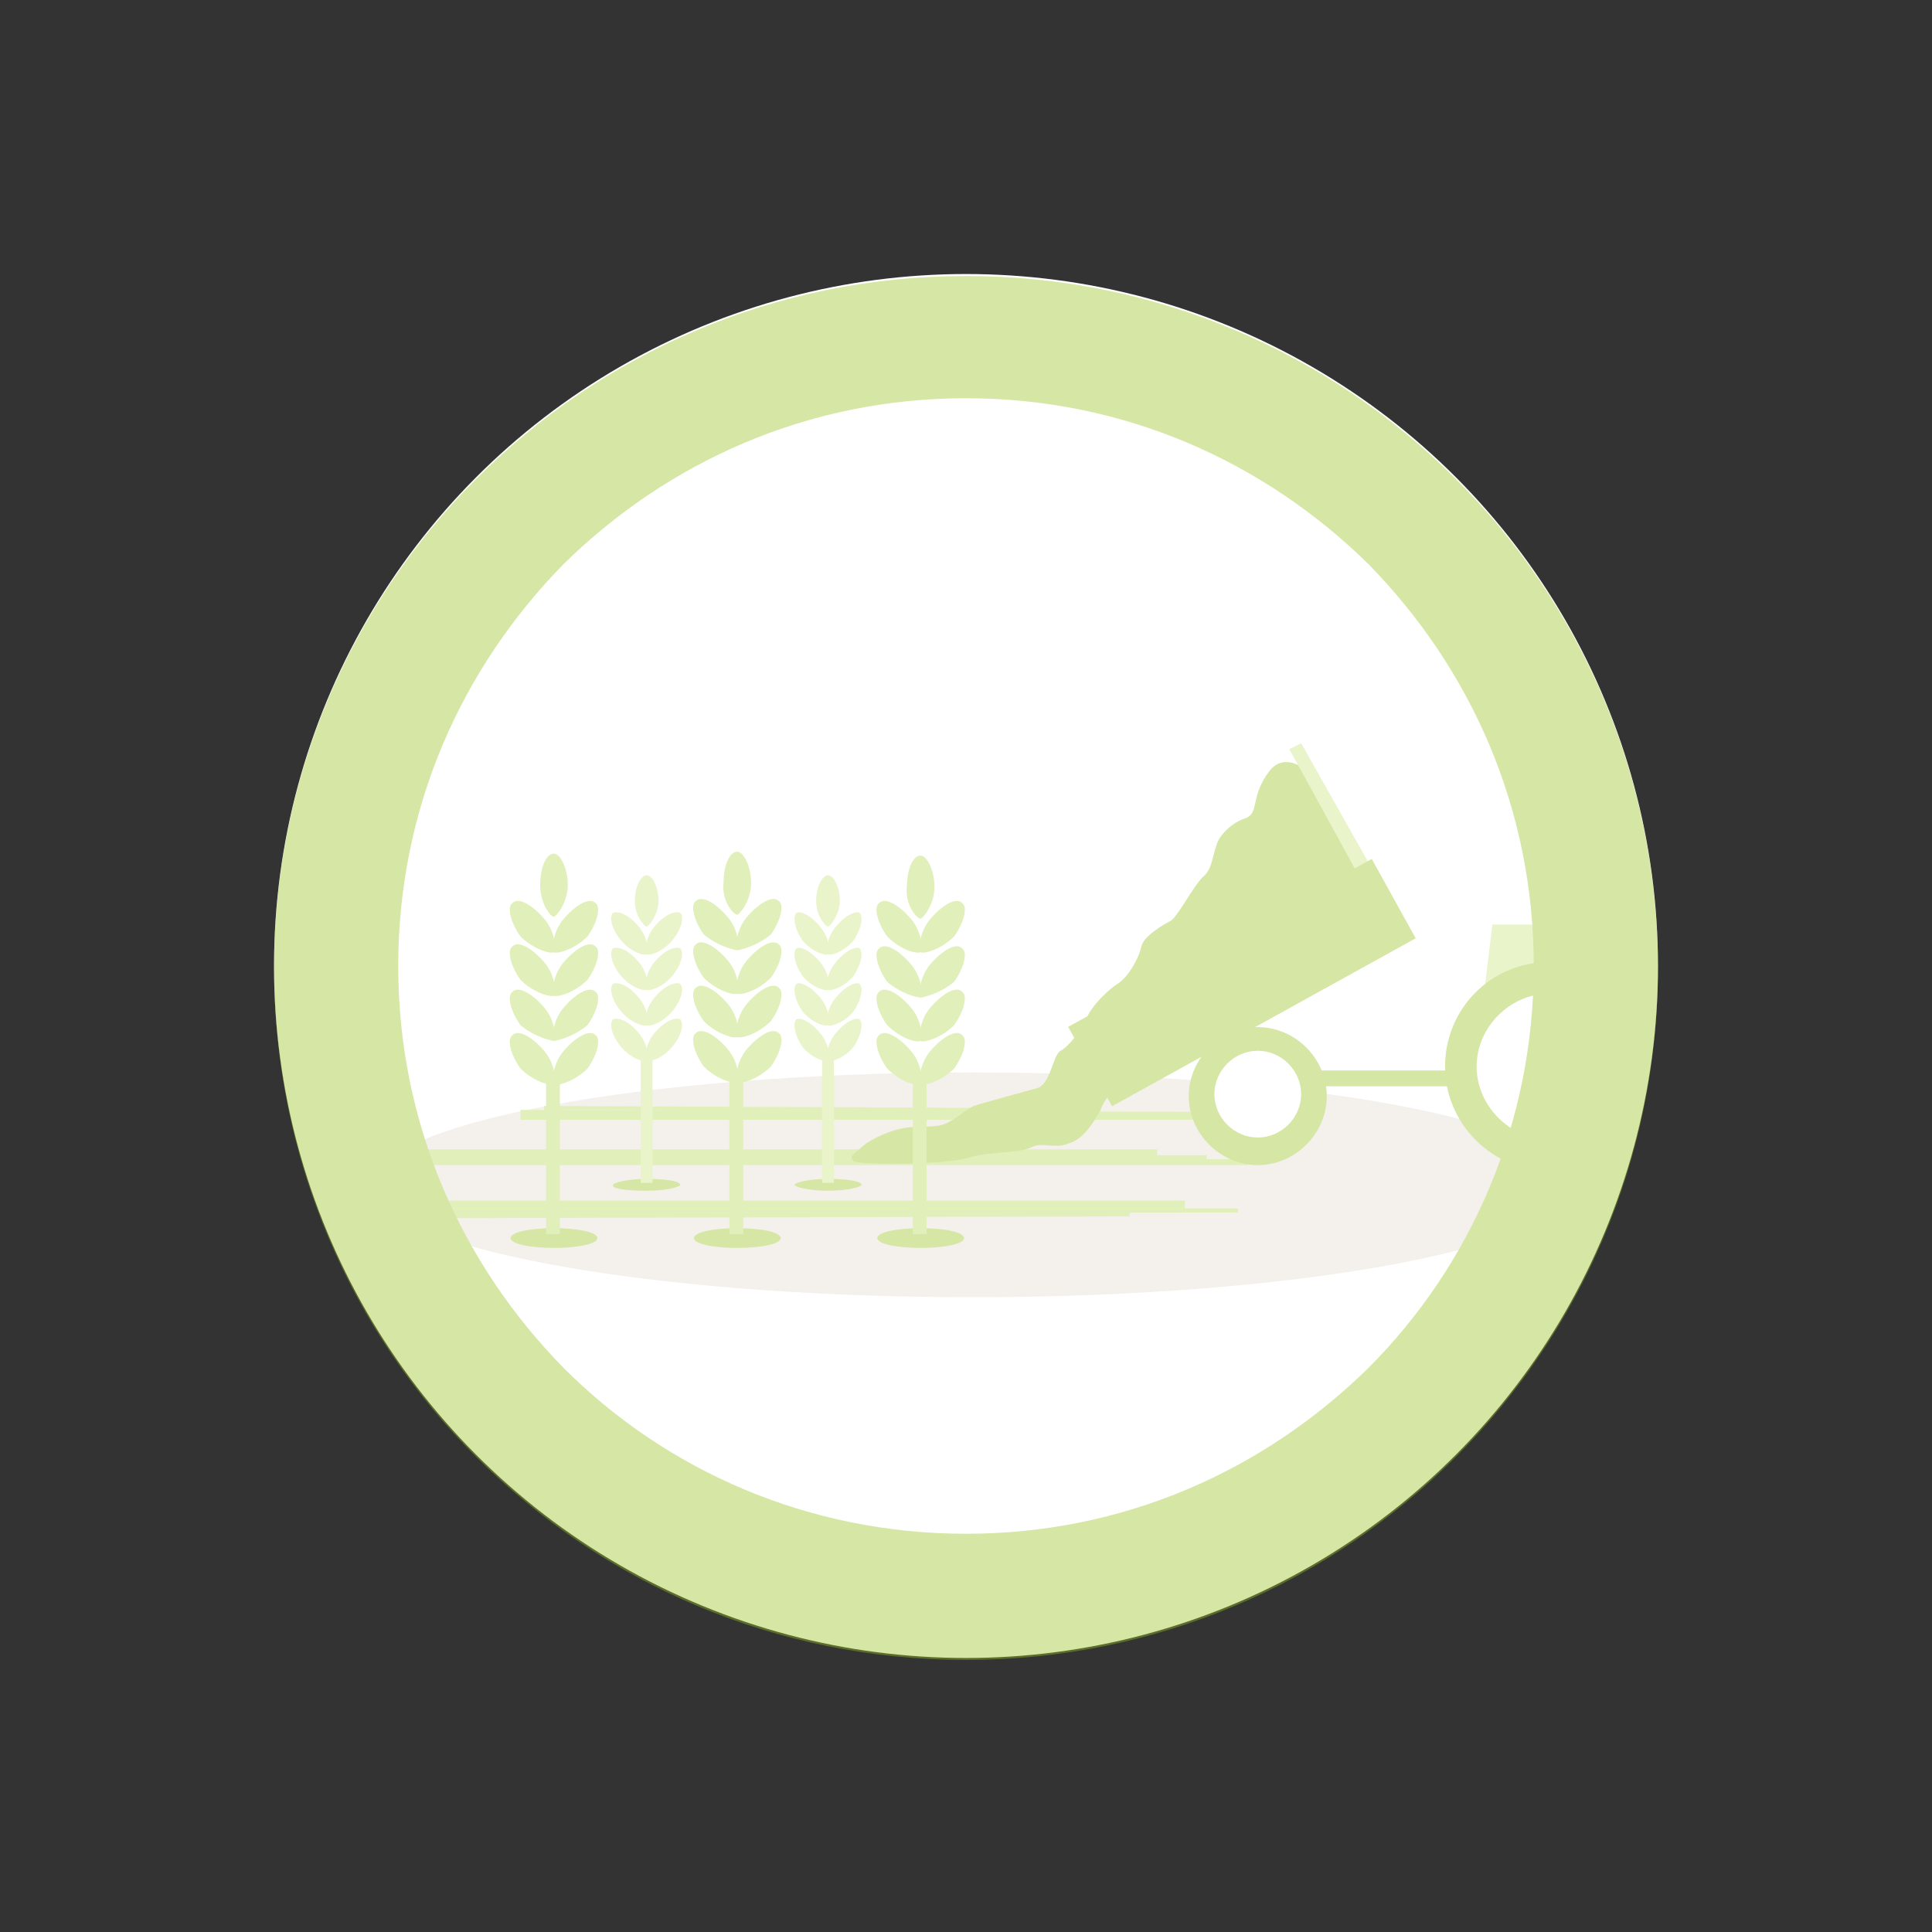 <?xml version="1.0" encoding="utf-8"?>
<!-- Generator: Adobe Illustrator 21.0.0, SVG Export Plug-In . SVG Version: 6.00 Build 0)  -->
<svg version="1.1" xmlns="http://www.w3.org/2000/svg" xmlns:xlink="http://www.w3.org/1999/xlink" x="0px" y="0px"
	 viewBox="0 0 98 98" style="enable-background:new 0 0 98 98;" xml:space="preserve">
<rect x="0" y="0" width="98" height="98" fill="#333333" stroke="none"/>
<style type="text/css">
	.st0{fill:#327CCB;}
	.st1{opacity:8.000000e-02;fill:#327CCB;}
	.st2{fill:#575756;}
	.st3{fill:none;stroke:#DADADA;stroke-width:0.5;stroke-miterlimit:10;}
	.st4{fill:#F6F6F6;}
	.st5{fill:#EE6D56;}
	.st6{fill:none;}
	.st7{fill:#FFFFFF;}
	.st8{fill:#3C3C3B;}
	.st9{opacity:0.3;}
	.st10{fill:none;stroke:#706F6F;stroke-miterlimit:10;}
	.st11{fill:#706F6F;}
	.st12{fill:none;stroke:#706F6F;stroke-width:2;stroke-linecap:round;stroke-miterlimit:10;}
	.st13{opacity:0.24;fill:#35CB99;}
	.st14{opacity:0.24;fill:#FFBE54;}
	.st15{fill:#35CB99;}
	.st16{fill:#FFBE54;}
	.st17{fill:#C6C6C6;}
	.st18{fill:none;stroke:#F6F6F6;stroke-miterlimit:10;}
	.st19{opacity:0.4;}
	.st20{fill:#B2B2B2;}
	.st21{fill:#DADADA;}
	.st22{opacity:0.18;fill:#327CCB;}
	.st23{opacity:0.5;fill:#327CCB;}
	.st24{opacity:0.5;fill:none;stroke:#327CCB;stroke-width:1.25;stroke-miterlimit:10;}
	.st25{opacity:0.6;fill:#327CCB;}
	.st26{fill:none;stroke:#FFFFFF;stroke-width:0.75;stroke-miterlimit:10;}
	.st27{fill:none;stroke:#3C3C3B;stroke-width:0.5;stroke-linecap:round;stroke-miterlimit:10;}
	.st28{fill:#61CAA0;}
	.st29{fill:#35A877;}
	.st30{fill:#9B5923;}
	.st31{fill:#2C8E71;}
	.st32{fill:#176D50;}
	.st33{fill:#53CC4B;}
	.st34{opacity:0.75;fill:#327CCB;}
	.st35{fill:#E16E6E;}
	.st36{fill:#73C4D1;}
	.st37{fill:none;stroke:#327CCB;stroke-width:1.25;stroke-miterlimit:10;}
	.st38{opacity:0.6;clip-path:url(#SVGID_2_);fill:#327CCB;}
	.st39{clip-path:url(#SVGID_2_);fill:#327CCB;}
	.st40{clip-path:url(#SVGID_2_);fill:#DADADA;}
	.st41{clip-path:url(#SVGID_2_);fill:#F6F6F6;}
	.st42{clip-path:url(#SVGID_2_);fill:none;stroke:#FFFFFF;stroke-width:0.75;stroke-miterlimit:10;}
	.st43{clip-path:url(#SVGID_2_);}
	.st44{clip-path:url(#SVGID_2_);fill:#C6C6C6;}
	.st45{fill:#9D9D9C;}
	.st46{opacity:0.6;clip-path:url(#SVGID_4_);fill:#327CCB;}
	.st47{clip-path:url(#SVGID_4_);fill:#327CCB;}
	.st48{clip-path:url(#SVGID_4_);fill:#DADADA;}
	.st49{clip-path:url(#SVGID_4_);fill:#F6F6F6;}
	.st50{clip-path:url(#SVGID_4_);fill:none;stroke:#FFFFFF;stroke-width:0.75;stroke-miterlimit:10;}
	.st51{clip-path:url(#SVGID_4_);}
	.st52{clip-path:url(#SVGID_4_);fill:#C6C6C6;}
	.st53{opacity:0.6;clip-path:url(#SVGID_6_);fill:#327CCB;}
	.st54{clip-path:url(#SVGID_6_);fill:#327CCB;}
	.st55{clip-path:url(#SVGID_6_);fill:#DADADA;}
	.st56{clip-path:url(#SVGID_6_);fill:#F6F6F6;}
	.st57{clip-path:url(#SVGID_6_);fill:none;stroke:#FFFFFF;stroke-width:0.75;stroke-miterlimit:10;}
	.st58{clip-path:url(#SVGID_6_);}
	.st59{clip-path:url(#SVGID_6_);fill:#C6C6C6;}
	.st60{fill:none;stroke:#FFFFFF;stroke-miterlimit:10;}
	.st61{fill:#7A4900;}
	.st62{fill:#F6D3A9;}
	.st63{opacity:0.1;}
	.st64{fill:#E8CF73;}
	.st65{fill:#F2F2F2;}
	.st66{fill:#D8E8F2;}
	.st67{opacity:0.6;fill:#FFFFFF;}
	.st68{fill:#D7DDE0;}
	.st69{fill:#FFE47E;}
	.st70{fill:none;stroke:#3C3C3B;stroke-miterlimit:10;}
	.st71{fill:#C7A479;}
	.st72{fill:#F4F4F4;}
	.st73{fill:#232C33;}
	.st74{fill:#754F44;}
	.st75{fill:#D9B68B;}
	.st76{fill:#875C4F;}
	.st77{fill:#69543E;}
	.st78{fill:#7A6447;}
	.st79{fill:#806C53;}
	.st80{fill:#0D0D0D;}
	.st81{fill:#E8644D;}
	.st82{fill:#EDCEA8;}
	.st83{fill:#ABE1FA;}
	.st84{fill:#006F9A;}
	.st85{fill:#8DC63F;}
	.st86{fill:#221F1F;}
	.st87{fill:#BBBDBF;}
	.st88{fill:#E6E6E7;}
	.st89{opacity:0.3;fill:#FFFFFF;}
	.st90{fill:#4F93DB;}
	.st91{fill:#EDEDED;}
	.st92{opacity:0.1;fill:#107FC9;}
	.st93{fill:#107FC9;}
	.st94{fill:#8CD0E5;}
	.st95{fill:#DCB166;}
	.st96{fill:#FDD793;}
	.st97{fill:#AA482D;}
	.st98{fill:#76C8D9;}
	.st99{fill:#FFE8C4;}
	.st100{opacity:0.2;}
	.st101{fill:#4E5A84;}
	.st102{fill:none;stroke:#AA5417;stroke-width:0.752;stroke-miterlimit:10;}
	.st103{fill:#F8B87D;}
	.st104{fill:#E18931;}
	.st105{fill:#AFDDED;}
	.st106{fill:#FAB928;}
	.st107{fill:#C16216;}
	.st108{opacity:0.2;fill:#4E5A84;}
	.st109{fill:#ECE0CC;}
	.st110{fill:#D2C0A4;}
	.st111{fill:none;stroke:#A58A67;stroke-width:0.752;stroke-linecap:round;stroke-linejoin:round;stroke-miterlimit:10;}
	.st112{fill:#B39A7B;}
	.st113{fill:#2D5F8A;}
	.st114{fill:none;stroke:#61ACDB;stroke-width:0.251;stroke-miterlimit:10;}
	.st115{fill:#728789;}
	.st116{fill:#98D2DA;}
	.st117{fill:#597274;}
	.st118{fill:#5581A2;}
	.st119{fill:#3C6C8A;}
	.st120{fill:#85CFEB;}
	.st121{fill:#24556E;}
	.st122{fill:#DB4729;}
	.st123{fill:none;stroke:#E18931;stroke-width:0.501;stroke-linecap:round;stroke-miterlimit:10;}
	.st124{fill:#CF3E21;}
	.st125{fill:none;stroke:#FBC676;stroke-width:0.501;stroke-miterlimit:10;}
	.st126{fill:#8FD1E4;}
	.st127{fill:#C9E7F0;}
	.st128{fill:#3F7380;}
	.st129{fill:#4BBCCB;}
	.st130{fill:#57BFCC;}
	.st131{fill:none;stroke:#FFFFFF;stroke-width:0.251;stroke-miterlimit:10;}
	.st132{fill:#2CAAAF;}
	.st133{fill:none;stroke:#57BFCC;stroke-width:0.251;stroke-miterlimit:10;}
	.st134{fill:#245778;}
	.st135{fill:#2D6B8F;}
	.st136{fill:#3788B2;}
	.st137{fill:#4C8FC1;}
	.st138{fill:#0E314A;}
	.st139{fill:#0C3B5B;}
	.st140{fill:#181F24;}
	.st141{fill:#283640;}
	.st142{fill:#6EC8EA;}
	.st143{fill:#48A4CA;}
	.st144{fill:#585857;}
	.st145{fill:#595958;}
	.st146{fill:#5A5A59;}
	.st147{fill:#5B5B5A;}
	.st148{fill:#5C5C5B;}
	.st149{fill:#5D5D5C;}
	.st150{fill:#5E5E5D;}
	.st151{fill:#5F5F5E;}
	.st152{fill:#60605F;}
	.st153{fill:#616160;}
	.st154{fill:#626261;}
	.st155{fill:#636362;}
	.st156{fill:#646463;}
	.st157{fill:#656564;}
	.st158{fill:#666665;}
	.st159{fill:#676766;}
	.st160{fill:#686867;}
	.st161{fill:#696968;}
	.st162{fill:#6A6A69;}
	.st163{fill:#6B6B6A;}
	.st164{fill:#6C6C6B;}
	.st165{fill:#6D6D6C;}
	.st166{fill:#6E6E6D;}
	.st167{fill:#6F6F6E;}
	.st168{fill:#70706F;}
	.st169{fill:#717170;}
	.st170{fill:#727271;}
	.st171{fill:#737372;}
	.st172{fill:#747473;}
	.st173{fill:#757574;}
	.st174{fill:#767675;}
	.st175{fill:#777776;}
	.st176{fill:#787877;}
	.st177{fill:#797978;}
	.st178{fill:#7A7A79;}
	.st179{fill:#7B7B7A;}
	.st180{fill:#7C7C7B;}
	.st181{fill:#7D7D7C;}
	.st182{fill:#7E7E7D;}
	.st183{fill:#7F7F7E;}
	.st184{fill:#80807F;}
	.st185{fill:#818180;}
	.st186{fill:#828281;}
	.st187{fill:#838382;}
	.st188{fill:#848483;}
	.st189{fill:#858584;}
	.st190{fill:#868685;}
	.st191{fill:#878786;}
	.st192{fill:#888887;}
	.st193{fill:#898988;}
	.st194{fill:#8A8A89;}
	.st195{fill:#8B8B8A;}
	.st196{fill:#8C8C8B;}
	.st197{fill:#8D8D8C;}
	.st198{fill:#8E8E8D;}
	.st199{fill:#8F8F8E;}
	.st200{fill:#90908F;}
	.st201{fill:#919190;}
	.st202{fill:#929291;}
	.st203{fill:#939392;}
	.st204{fill:#949493;}
	.st205{fill:#959594;}
	.st206{fill:#969695;}
	.st207{fill:#979796;}
	.st208{fill:#989897;}
	.st209{fill:#999998;}
	.st210{fill:#9A9A99;}
	.st211{fill:#9B9B9A;}
	.st212{fill:#9C9C9B;}
	.st213{fill:#9E9E9D;}
	.st214{fill:#9F9F9E;}
	.st215{fill:#A0A09F;}
	.st216{fill:#A1A1A0;}
	.st217{fill:#A1A1A1;}
	.st218{fill:#A2A2A2;}
	.st219{fill:#A3A3A3;}
	.st220{fill:#A4A4A4;}
	.st221{fill:#A5A5A5;}
	.st222{fill:#A6A6A6;}
	.st223{fill:#A7A7A7;}
	.st224{fill:#A8A8A8;}
	.st225{fill:#A9A9A9;}
	.st226{fill:#AAAAAA;}
	.st227{fill:#ABABAB;}
	.st228{fill:#ACACAC;}
	.st229{fill:#ADADAD;}
	.st230{fill:#AEAEAE;}
	.st231{fill:#AFAFAF;}
	.st232{fill:#B0B0B0;}
	.st233{fill:#B1B1B1;}
	.st234{fill:#B3B3B3;}
	.st235{fill:#B4B4B4;}
	.st236{fill:#B5B5B5;}
	.st237{fill:#B6B6B6;}
	.st238{fill:#B7B7B7;}
	.st239{fill:#B8B8B8;}
	.st240{fill:#B9B9B9;}
	.st241{fill:#BABABA;}
	.st242{fill:#BBBBBB;}
	.st243{fill:#BCBCBC;}
	.st244{fill:#BDBDBD;}
	.st245{fill:#BEBEBE;}
	.st246{fill:#BFBFBF;}
	.st247{fill:#C0C0C0;}
	.st248{fill:#C1C1C1;}
	.st249{fill:#C2C2C2;}
	.st250{fill:#C3C3C3;}
	.st251{fill:#C4C4C4;}
	.st252{fill:#C5C5C5;}
	.st253{fill:#C7C7C7;}
	.st254{fill:#C8C8C8;}
	.st255{fill:#C9C9C9;}
	.st256{fill:#CACACA;}
	.st257{fill:#CBCBCB;}
	.st258{fill:#CCCCCC;}
	.st259{fill:#CDCDCD;}
	.st260{fill:#CECECE;}
	.st261{fill:#CFCFCF;}
	.st262{fill:#D0D0D0;}
	.st263{fill:#D1D1D1;}
	.st264{fill:#D2D2D2;}
	.st265{fill:#D3D3D3;}
	.st266{fill:#D4D4D4;}
	.st267{fill:#D5D5D5;}
	.st268{fill:#D6D6D6;}
	.st269{fill:#D7D7D7;}
	.st270{fill:#D8D8D8;}
	.st271{fill:#D9D9D9;}
	.st272{fill:#DBDBDB;}
	.st273{fill:#DCDCDC;}
	.st274{fill:#DDDDDD;}
	.st275{fill:#DEDEDE;}
	.st276{fill:#DFDFDF;}
	.st277{fill:#E0E0E0;}
	.st278{fill:#E1E1E1;}
	.st279{fill:#E2E2E2;}
	.st280{fill:#E3E3E3;}
	.st281{fill:#E4E4E4;}
	.st282{fill:#E5E5E5;}
	.st283{fill:#E6E6E6;}
	.st284{fill:#E7E7E7;}
	.st285{fill:#E8E8E8;}
	.st286{fill:#E9E9E9;}
	.st287{fill:#EAEAEA;}
	.st288{fill:#EBEBEB;}
	.st289{fill:#ECECEC;}
	.st290{fill:#242423;}
	.st291{fill:#2C2C2B;}
	.st292{fill:#343432;}
	.st293{fill:#3C3B3A;}
	.st294{fill:#434342;}
	.st295{fill:#4B4B4A;}
	.st296{fill:#535251;}
	.st297{fill:#6A6969;}
	.st298{fill:#818080;}
	.st299{fill:#9F9F9F;}
	.st300{fill:#A7A7A6;}
	.st301{fill:#AFAFAE;}
	.st302{fill:#C6C6C5;}
	.st303{fill:#C3C3C2;}
	.st304{fill:#B5B5B4;}
	.st305{fill:#545453;}
	.st306{fill:#464645;}
	.st307{fill:#393937;}
	.st308{fill:#2B2B29;}
	.st309{fill:#1D1D1B;}
	.st310{fill:none;stroke:#868686;stroke-width:3.137973e-02;stroke-miterlimit:10;}
	.st311{fill:#626262;}
	.st312{fill:#6B6B6B;}
	.st313{fill:#707070;}
	.st314{fill:#797979;}
	.st315{fill:#7E7E7E;}
	.st316{fill:#828282;}
	.st317{fill:#878787;}
	.st318{fill:#8B8B8B;}
	.st319{fill:#8C8C8C;}
	.st320{fill:#909090;}
	.st321{fill:#949494;}
	.st322{fill:#959595;}
	.st323{fill:#999999;}
	.st324{fill:#9A9A9A;}
	.st325{fill:#9D9D9D;}
	.st326{fill:#9E9E9E;}
	.st327{fill:#A5A5A4;}
	.st328{fill:#A6A6A5;}
	.st329{fill:#A9A9A8;}
	.st330{fill:#AAAAA9;}
	.st331{fill:#AEAEAD;}
	.st332{fill:#B3B3B2;}
	.st333{fill:#B7B7B6;}
	.st334{fill:#B8B8B7;}
	.st335{fill:#BCBCBB;}
	.st336{fill:#C1C1C0;}
	.st337{fill:#C5C5C4;}
	.st338{fill:#CACAC9;}
	.st339{fill:#D3D3D2;}
	.st340{fill:#D8D8D7;}
	.st341{fill:#E1E1E0;}
	.st342{fill:#7C7C7C;}
	.st343{fill:#838383;}
	.st344{fill:#8A8A8A;}
	.st345{fill:#919191;}
	.st346{fill:#989898;}
	.st347{fill:#A2A2A1;}
	.st348{fill:#A4A4A3;}
	.st349{fill:#ABABAA;}
	.st350{fill:#B2B2B1;}
	.st351{fill:#B9B9B8;}
	.st352{fill:#C0C0BF;}
	.st353{fill:#E2E2E1;}
	.st354{fill:#E0E0DF;}
	.st355{fill:#DFDFDE;}
	.st356{fill:#DEDEDD;}
	.st357{fill:#DDDDDC;}
	.st358{fill:#DCDCDB;}
	.st359{fill:#DBDBDA;}
	.st360{fill:#DADAD9;}
	.st361{fill:#CFCFCE;}
	.st362{fill:#CECECD;}
	.st363{fill:#CDCDCC;}
	.st364{fill:#CCCCCB;}
	.st365{fill:#CBCBCA;}
	.st366{fill:#C9C9C8;}
	.st367{fill:#C8C8C7;}
	.st368{fill:#C7C7C6;}
	.st369{fill:#9C9B9B;}
	.st370{fill:#9D9C9C;}
	.st371{fill:#9E9D9D;}
	.st372{fill:#9F9E9E;}
	.st373{fill:#A0A0A0;}
	.st374{fill:#A2A1A1;}
	.st375{fill:#A3A2A2;}
	.st376{fill:#A4A3A3;}
	.st377{fill:#A5A4A4;}
	.st378{fill:#A6A5A5;}
	.st379{fill:#A7A6A6;}
	.st380{fill:#A8A7A7;}
	.st381{fill:#ACABAB;}
	.st382{fill:#ADACAC;}
	.st383{fill:#AEADAD;}
	.st384{fill:#AFAEAE;}
	.st385{fill:#B0AFAF;}
	.st386{fill:#B1B0B0;}
	.st387{fill:#B6B5B5;}
	.st388{fill:#B7B6B6;}
	.st389{fill:#B8B7B7;}
	.st390{fill:#B9B8B8;}
	.st391{fill:#BAB9B9;}
	.st392{fill:#C1C0C0;}
	.st393{fill:#C2C1C1;}
	.st394{fill:#C3C2C2;}
	.st395{fill:#CBCACA;}
	.st396{fill:#CCCBCB;}
	.st397{fill:#D5D4D4;}
	.st398{fill:#D1D0D0;}
	.st399{fill:#CAC9C9;}
	.st400{fill:#C5C4C4;}
	.st401{fill:#C3C2C3;}
	.st402{fill:#C0BFBF;}
	.st403{fill:#BEBDBD;}
	.st404{fill:#BCBBBC;}
	.st405{fill:#BBBABA;}
	.st406{fill:#B5B4B5;}
	.st407{fill:#B4B3B3;}
	.st408{fill:#B2B1B1;}
	.st409{fill:#B0AFB0;}
	.st410{fill:#AFADAE;}
	.st411{fill:#ABAAAA;}
	.st412{fill:#AAA8A9;}
	.st413{fill:#A8A6A7;}
	.st414{fill:#A5A3A3;}
	.st415{fill:#A3A1A2;}
	.st416{fill:#A19FA0;}
	.st417{fill:#A09E9E;}
	.st418{fill:#9E9C9D;}
	.st419{fill:#9C9A9B;}
	.st420{fill:#9A9899;}
	.st421{fill:#999797;}
	.st422{fill:#979596;}
	.st423{fill:#959394;}
	.st424{fill:#949192;}
	.st425{fill:#929090;}
	.st426{fill:#908E8F;}
	.st427{fill:#8F8C8D;}
	.st428{fill:#8D8A8B;}
	.st429{fill:#8B898A;}
	.st430{fill:#8A8788;}
	.st431{fill:#888586;}
	.st432{fill:#868384;}
	.st433{fill:#848283;}
	.st434{fill:#838081;}
	.st435{fill:#817E7F;}
	.st436{fill:#7F7C7D;}
	.st437{fill:#7E7B7C;}
	.st438{fill:#7C797A;}
	.st439{fill:none;stroke:#9C9B9B;stroke-width:8.431377e-02;stroke-miterlimit:10;}
	.st440{fill:#868686;}
	.st441{fill:none;stroke:#868686;stroke-width:2.861330e-02;stroke-miterlimit:10;}
	.st442{fill:#616A72;stroke:#9BBCCE;stroke-width:0.889;stroke-miterlimit:10;}
	.st443{fill:url(#SVGID_7_);}
	.st444{fill:url(#SVGID_8_);}
	.st445{fill:url(#SVGID_9_);}
	.st446{fill:url(#SVGID_10_);}
	.st447{fill:url(#SVGID_11_);}
	.st448{fill:#616A72;}
	.st449{fill:url(#SVGID_12_);}
	.st450{fill:url(#SVGID_13_);}
	.st451{fill:url(#SVGID_14_);}
	.st452{fill:url(#SVGID_15_);}
	.st453{fill:#ECECEC;stroke:#616A72;stroke-width:0.444;stroke-miterlimit:10;}
	.st454{fill:#ECE0CC;stroke:#616A72;stroke-width:0.444;stroke-miterlimit:10;}
	.st455{fill:url(#SVGID_16_);}
	.st456{fill:url(#SVGID_17_);}
	.st457{fill:url(#SVGID_18_);}
	.st458{fill:url(#SVGID_19_);}
	.st459{fill:url(#SVGID_20_);}
	.st460{fill:url(#SVGID_21_);}
	.st461{fill:url(#SVGID_22_);}
	.st462{fill:none;stroke:#DB4729;stroke-width:0.859;stroke-miterlimit:10;}
	.st463{fill:none;stroke:#DB4729;stroke-width:0.859;stroke-miterlimit:10;stroke-dasharray:1.13,1.13;}
	.st464{fill:none;stroke:#DB4729;stroke-width:0.859;stroke-miterlimit:10;stroke-dasharray:1.148,1.148;}
	.st465{fill:none;stroke:#DB4729;stroke-width:0.859;stroke-miterlimit:10;stroke-dasharray:1.145;}
	.st466{fill:#242422;}
	.st467{fill:#2B2A29;}
	.st468{fill:#323130;}
	.st469{fill:#383837;}
	.st470{fill:#3F3F3E;}
	.st471{fill:#4D4D4C;}
	.st472{fill:#7E7D7D;}
	.st473{fill:#848484;}
	.st474{fill:#929292;}
	.st475{fill:#787876;}
	.st476{fill:#6B6B69;}
	.st477{fill:#5E5E5C;}
	.st478{fill:#51514F;}
	.st479{fill:#444442;}
	.st480{fill:#373735;}
	.st481{fill:#2A2A28;}
	.st482{fill:none;stroke:#868686;stroke-width:3.541791e-02;stroke-miterlimit:10;}
	.st483{fill:#D2D5D5;}
	.st484{fill:#97A197;}
	.st485{fill:#8AA7A6;}
	.st486{opacity:0.3;fill:#D2D5D5;}
	.st487{fill:#D1D0D1;}
	.st488{fill:#E3E3E2;}
	.st489{fill:#2B2B2A;}
	.st490{fill:#323231;}
	.st491{fill:#393938;}
	.st492{fill:#41403F;}
	.st493{fill:#484846;}
	.st494{fill:#4F4F4E;}
	.st495{fill:#565655;}
	.st496{fill:#737272;}
	.st497{fill:#969696;}
	.st498{fill:#ACACAB;}
	.st499{fill:#D7D7D6;}
	.st500{fill:none;stroke:#868686;stroke-width:3.430679e-02;stroke-miterlimit:10;}
	.st501{fill:none;stroke:#DB4729;stroke-width:0.939;stroke-miterlimit:10;stroke-dasharray:1.252;}
	.st502{fill:url(#SVGID_23_);}
	.st503{fill:url(#SVGID_24_);}
	.st504{fill:url(#SVGID_25_);}
	.st505{fill-rule:evenodd;clip-rule:evenodd;fill:#D9DCE1;}
	.st506{fill-rule:evenodd;clip-rule:evenodd;fill:#A4ADC4;}
	.st507{opacity:0.7;fill:url(#SVGID_26_);}
	.st508{opacity:0.8;fill:#5581A2;}
	.st509{fill:url(#SVGID_27_);}
	.st510{fill:url(#SVGID_28_);}
	.st511{fill:url(#SVGID_29_);}
	.st512{opacity:0.5;}
	.st513{fill:none;stroke:#327CCB;stroke-width:2;stroke-linecap:round;stroke-miterlimit:10;}
	.st514{opacity:5.000000e-02;fill:#4F93DB;}
	.st515{fill:#377E74;}
	.st516{opacity:0.19;fill:#4F93DB;}
	.st517{fill:#2F7269;}
	.st518{opacity:0.76;fill:#377E74;}
	.st519{fill:#67A349;}
	.st520{fill:#81C265;}
	.st521{fill:#9ED984;}
	.st522{fill:#8FCF5B;}
	.st523{fill:#615500;}
	.st524{opacity:0.2;fill:#4F93DB;}
	.st525{opacity:0.12;fill:#4F93DB;}
	.st526{opacity:0.6;}
	.st527{opacity:0.8;fill:#327CCB;}
	.st528{fill:#EFF9FF;}
	.st529{fill:#B4C1C9;}
	.st530{fill:#0F1E26;}
	.st531{fill:#BBCDD8;}
	.st532{fill:#9AB8C9;}
	.st533{fill:#68726D;}
	.st534{opacity:8.000000e-02;fill:#4F93DB;}
	.st535{fill:url(#SVGID_30_);}
	.st536{fill:url(#SVGID_31_);}
	.st537{fill:url(#SVGID_32_);}
	.st538{fill:url(#SVGID_33_);}
	.st539{fill:url(#SVGID_34_);}
	.st540{fill:url(#SVGID_35_);}
	.st541{fill:url(#SVGID_36_);}
	.st542{fill:url(#SVGID_37_);}
	.st543{fill:url(#SVGID_38_);}
	.st544{opacity:0.8;fill:#FFFFFF;}
	.st545{fill:url(#SVGID_39_);}
	.st546{fill:url(#SVGID_40_);}
	.st547{fill:url(#SVGID_41_);}
	.st548{fill:url(#SVGID_42_);}
	.st549{fill:url(#SVGID_43_);}
	.st550{fill:url(#SVGID_44_);}
	.st551{opacity:0.8;fill:#FFE47E;}
	.st552{fill:#95C11F;}
	.st553{opacity:8.000000e-02;fill:url(#SVGID_45_);}
	.st554{fill:none;stroke:#FFFFFF;stroke-width:2;stroke-linecap:round;stroke-miterlimit:10;}
	.st555{opacity:0.5;fill:none;stroke:#FFFFFF;stroke-width:0.5;stroke-miterlimit:10;}
	.st556{fill:#55C3DC;}
	.st557{clip-path:url(#SVGID_47_);fill:#87D6E8;}
	.st558{clip-path:url(#SVGID_47_);fill:#55C3DC;}
	.st559{clip-path:url(#SVGID_49_);fill:#55C3DC;}
	.st560{clip-path:url(#SVGID_49_);fill:#BADFE8;}
	.st561{clip-path:url(#SVGID_49_);fill:#87D6E8;}
	.st562{clip-path:url(#SVGID_49_);fill:#FFFFFF;}
	.st563{clip-path:url(#SVGID_49_);fill:#CCBDAB;}
	.st564{clip-path:url(#SVGID_49_);fill:#BFA484;}
	.st565{clip-path:url(#SVGID_51_);fill:#55C3DC;}
	.st566{clip-path:url(#SVGID_51_);fill:#BADFE8;}
	.st567{clip-path:url(#SVGID_51_);fill:#87D6E8;}
	.st568{clip-path:url(#SVGID_51_);fill:#FFFFFF;}
	.st569{clip-path:url(#SVGID_51_);fill:#CCBDAB;}
	.st570{clip-path:url(#SVGID_51_);fill:#BFA484;}
	.st571{clip-path:url(#SVGID_53_);fill:#FFFFFF;}
	.st572{clip-path:url(#SVGID_53_);fill:#EE6D56;}
	.st573{clip-path:url(#SVGID_53_);fill:#CCBDAB;}
	.st574{clip-path:url(#SVGID_53_);fill:#D2DDEA;}
	.st575{clip-path:url(#SVGID_53_);fill:#BFA484;}
	.st576{clip-path:url(#SVGID_55_);fill:#55C3DC;}
	.st577{clip-path:url(#SVGID_55_);fill:#FFFFFF;}
	.st578{clip-path:url(#SVGID_55_);fill:#87D6E8;}
	.st579{clip-path:url(#SVGID_55_);fill:#D2DDEA;}
	.st580{clip-path:url(#SVGID_55_);fill:#CCBDAB;}
	.st581{clip-path:url(#SVGID_55_);fill:#BFA484;}
	.st582{clip-path:url(#SVGID_57_);fill:#EE6D56;}
	.st583{clip-path:url(#SVGID_59_);fill:#CFE398;}
	.st584{clip-path:url(#SVGID_59_);fill:#95C11F;}
	.st585{opacity:0.3;clip-path:url(#SVGID_59_);fill:#CCBDAB;}
	.st586{clip-path:url(#SVGID_59_);fill:#CFD6B6;}
	.st587{opacity:0.4;clip-path:url(#SVGID_59_);fill:#CCBDAB;}
	.st588{clip-path:url(#SVGID_59_);fill:#CCBDAB;}
	.st589{clip-path:url(#SVGID_59_);fill:#B4D952;}
	.st590{clip-path:url(#SVGID_59_);fill:#C5E372;}
	.st591{clip-path:url(#SVGID_59_);}
	.st592{fill:#B4D952;}
	.st593{clip-path:url(#SVGID_61_);fill:#B4D952;}
	.st594{clip-path:url(#SVGID_61_);fill:#CFE398;}
	.st595{clip-path:url(#SVGID_61_);fill:#CCBDAB;}
	.st596{clip-path:url(#SVGID_61_);fill:#FFFFFF;}
	.st597{clip-path:url(#SVGID_61_);fill:#E3D9CC;}
	.st598{clip-path:url(#SVGID_61_);fill:#BFA484;}
	.st599{clip-path:url(#SVGID_61_);fill:#C7E37D;}
	.st600{clip-path:url(#SVGID_61_);fill:#95C11F;}
	.st601{clip-path:url(#SVGID_63_);fill:#E3D9CC;}
	.st602{clip-path:url(#SVGID_63_);fill:#B4D952;}
	.st603{clip-path:url(#SVGID_63_);fill:#95C11F;}
	.st604{clip-path:url(#SVGID_63_);fill:#C7E37D;}
	.st605{clip-path:url(#SVGID_63_);fill:#FFFFFF;}
	.st606{clip-path:url(#SVGID_65_);fill:#87D6E8;}
	.st607{clip-path:url(#SVGID_65_);fill:#55C3DC;}
	.st608{clip-path:url(#SVGID_67_);fill:#87D6E8;}
	.st609{clip-path:url(#SVGID_67_);fill:#55C3DC;}
	.st610{clip-path:url(#SVGID_69_);fill:#55C3DC;}
	.st611{clip-path:url(#SVGID_69_);fill:#BADFE8;}
	.st612{clip-path:url(#SVGID_69_);fill:#87D6E8;}
	.st613{clip-path:url(#SVGID_69_);fill:#FFFFFF;}
	.st614{clip-path:url(#SVGID_69_);fill:#CCBDAB;}
	.st615{clip-path:url(#SVGID_69_);fill:#BFA484;}
	.st616{clip-path:url(#SVGID_71_);fill:#55C3DC;}
	.st617{clip-path:url(#SVGID_71_);fill:#BADFE8;}
	.st618{clip-path:url(#SVGID_71_);fill:#87D6E8;}
	.st619{clip-path:url(#SVGID_71_);fill:#FFFFFF;}
	.st620{clip-path:url(#SVGID_71_);fill:#CCBDAB;}
	.st621{clip-path:url(#SVGID_71_);fill:#BFA484;}
	.st622{clip-path:url(#SVGID_73_);fill:#55C3DC;}
	.st623{clip-path:url(#SVGID_73_);fill:#BADFE8;}
	.st624{clip-path:url(#SVGID_73_);fill:#87D6E8;}
	.st625{clip-path:url(#SVGID_73_);fill:#FFFFFF;}
	.st626{clip-path:url(#SVGID_73_);fill:#CCBDAB;}
	.st627{clip-path:url(#SVGID_73_);fill:#BFA484;}
	.st628{clip-path:url(#SVGID_75_);fill:#55C3DC;}
	.st629{clip-path:url(#SVGID_75_);fill:#BADFE8;}
	.st630{clip-path:url(#SVGID_75_);fill:#87D6E8;}
	.st631{clip-path:url(#SVGID_75_);fill:#FFFFFF;}
	.st632{clip-path:url(#SVGID_75_);fill:#CCBDAB;}
	.st633{clip-path:url(#SVGID_75_);fill:#BFA484;}
	.st634{clip-path:url(#SVGID_77_);fill:#FFFFFF;}
	.st635{clip-path:url(#SVGID_77_);fill:#EE6D56;}
	.st636{clip-path:url(#SVGID_77_);fill:#CCBDAB;}
	.st637{clip-path:url(#SVGID_77_);fill:#D2DDEA;}
	.st638{clip-path:url(#SVGID_77_);fill:#BFA484;}
	.st639{clip-path:url(#SVGID_79_);fill:#FFFFFF;}
	.st640{clip-path:url(#SVGID_79_);fill:#EE6D56;}
	.st641{clip-path:url(#SVGID_79_);fill:#CCBDAB;}
	.st642{clip-path:url(#SVGID_79_);fill:#D2DDEA;}
	.st643{clip-path:url(#SVGID_79_);fill:#BFA484;}
	.st644{clip-path:url(#SVGID_81_);fill:#55C3DC;}
	.st645{clip-path:url(#SVGID_81_);fill:#FFFFFF;}
	.st646{clip-path:url(#SVGID_81_);fill:#87D6E8;}
	.st647{clip-path:url(#SVGID_81_);fill:#D2DDEA;}
	.st648{clip-path:url(#SVGID_81_);fill:#CCBDAB;}
	.st649{clip-path:url(#SVGID_81_);fill:#BFA484;}
	.st650{clip-path:url(#SVGID_83_);fill:#55C3DC;}
	.st651{clip-path:url(#SVGID_83_);fill:#FFFFFF;}
	.st652{clip-path:url(#SVGID_83_);fill:#87D6E8;}
	.st653{clip-path:url(#SVGID_83_);fill:#D2DDEA;}
	.st654{clip-path:url(#SVGID_83_);fill:#CCBDAB;}
	.st655{clip-path:url(#SVGID_83_);fill:#BFA484;}
	.st656{clip-path:url(#SVGID_85_);fill:#EE6D56;}
	.st657{clip-path:url(#SVGID_87_);fill:#EE6D56;}
	.st658{clip-path:url(#SVGID_89_);fill:#CFE398;}
	.st659{clip-path:url(#SVGID_89_);fill:#95C11F;}
	.st660{opacity:0.3;clip-path:url(#SVGID_89_);fill:#CCBDAB;}
	.st661{clip-path:url(#SVGID_89_);fill:#CFD6B6;}
	.st662{opacity:0.4;clip-path:url(#SVGID_89_);fill:#CCBDAB;}
	.st663{clip-path:url(#SVGID_89_);fill:#CCBDAB;}
	.st664{clip-path:url(#SVGID_89_);fill:#B4D952;}
	.st665{clip-path:url(#SVGID_89_);fill:#C5E372;}
	.st666{clip-path:url(#SVGID_89_);}
	.st667{clip-path:url(#SVGID_91_);fill:#CFE398;}
	.st668{clip-path:url(#SVGID_91_);fill:#95C11F;}
	.st669{opacity:0.3;clip-path:url(#SVGID_91_);fill:#CCBDAB;}
	.st670{clip-path:url(#SVGID_91_);fill:#CFD6B6;}
	.st671{opacity:0.4;clip-path:url(#SVGID_91_);fill:#CCBDAB;}
	.st672{clip-path:url(#SVGID_91_);fill:#CCBDAB;}
	.st673{clip-path:url(#SVGID_91_);fill:#B4D952;}
	.st674{clip-path:url(#SVGID_91_);fill:#C5E372;}
	.st675{clip-path:url(#SVGID_91_);}
	.st676{clip-path:url(#SVGID_93_);fill:#B4D952;}
	.st677{clip-path:url(#SVGID_93_);fill:#CFE398;}
	.st678{clip-path:url(#SVGID_93_);fill:#CCBDAB;}
	.st679{clip-path:url(#SVGID_93_);fill:#FFFFFF;}
	.st680{clip-path:url(#SVGID_93_);fill:#E3D9CC;}
	.st681{clip-path:url(#SVGID_93_);fill:#BFA484;}
	.st682{clip-path:url(#SVGID_93_);fill:#C7E37D;}
	.st683{clip-path:url(#SVGID_93_);fill:#95C11F;}
	.st684{clip-path:url(#SVGID_95_);fill:#B4D952;}
	.st685{clip-path:url(#SVGID_95_);fill:#CFE398;}
	.st686{clip-path:url(#SVGID_95_);fill:#CCBDAB;}
	.st687{clip-path:url(#SVGID_95_);fill:#FFFFFF;}
	.st688{clip-path:url(#SVGID_95_);fill:#E3D9CC;}
	.st689{clip-path:url(#SVGID_95_);fill:#BFA484;}
	.st690{clip-path:url(#SVGID_95_);fill:#C7E37D;}
	.st691{clip-path:url(#SVGID_95_);fill:#95C11F;}
	.st692{clip-path:url(#SVGID_97_);fill:#E3D9CC;}
	.st693{clip-path:url(#SVGID_97_);fill:#B4D952;}
	.st694{clip-path:url(#SVGID_97_);fill:#95C11F;}
	.st695{clip-path:url(#SVGID_97_);fill:#C7E37D;}
	.st696{clip-path:url(#SVGID_97_);fill:#FFFFFF;}
	.st697{clip-path:url(#SVGID_99_);fill:#E3D9CC;}
	.st698{clip-path:url(#SVGID_99_);fill:#B4D952;}
	.st699{clip-path:url(#SVGID_99_);fill:#95C11F;}
	.st700{clip-path:url(#SVGID_99_);fill:#C7E37D;}
	.st701{clip-path:url(#SVGID_99_);fill:#FFFFFF;}
	.st702{clip-path:url(#SVGID_101_);fill:#87D6E8;}
	.st703{clip-path:url(#SVGID_101_);fill:#55C3DC;}
	.st704{clip-path:url(#SVGID_103_);fill:#55C3DC;}
	.st705{clip-path:url(#SVGID_103_);fill:#BADFE8;}
	.st706{clip-path:url(#SVGID_103_);fill:#87D6E8;}
	.st707{clip-path:url(#SVGID_103_);fill:#FFFFFF;}
	.st708{clip-path:url(#SVGID_103_);fill:#CCBDAB;}
	.st709{clip-path:url(#SVGID_103_);fill:#BFA484;}
	.st710{clip-path:url(#SVGID_105_);fill:#55C3DC;}
	.st711{clip-path:url(#SVGID_105_);fill:#BADFE8;}
	.st712{clip-path:url(#SVGID_105_);fill:#87D6E8;}
	.st713{clip-path:url(#SVGID_105_);fill:#FFFFFF;}
	.st714{clip-path:url(#SVGID_105_);fill:#CCBDAB;}
	.st715{clip-path:url(#SVGID_105_);fill:#BFA484;}
	.st716{clip-path:url(#SVGID_107_);fill:#FFFFFF;}
	.st717{clip-path:url(#SVGID_107_);fill:#EE6D56;}
	.st718{clip-path:url(#SVGID_107_);fill:#CCBDAB;}
	.st719{clip-path:url(#SVGID_107_);fill:#D2DDEA;}
	.st720{clip-path:url(#SVGID_107_);fill:#BFA484;}
	.st721{clip-path:url(#SVGID_109_);fill:#55C3DC;}
	.st722{clip-path:url(#SVGID_109_);fill:#FFFFFF;}
	.st723{clip-path:url(#SVGID_109_);fill:#87D6E8;}
	.st724{clip-path:url(#SVGID_109_);fill:#D2DDEA;}
	.st725{clip-path:url(#SVGID_109_);fill:#CCBDAB;}
	.st726{clip-path:url(#SVGID_109_);fill:#BFA484;}
	.st727{clip-path:url(#SVGID_111_);fill:#EE6D56;}
	.st728{clip-path:url(#SVGID_113_);fill:#CFE398;}
	.st729{clip-path:url(#SVGID_113_);fill:#95C11F;}
	.st730{opacity:0.3;clip-path:url(#SVGID_113_);fill:#CCBDAB;}
	.st731{clip-path:url(#SVGID_113_);fill:#CFD6B6;}
	.st732{opacity:0.4;clip-path:url(#SVGID_113_);fill:#CCBDAB;}
	.st733{clip-path:url(#SVGID_113_);fill:#CCBDAB;}
	.st734{clip-path:url(#SVGID_113_);fill:#B4D952;}
	.st735{clip-path:url(#SVGID_113_);fill:#C5E372;}
	.st736{clip-path:url(#SVGID_113_);}
	.st737{clip-path:url(#SVGID_115_);fill:#B4D952;}
	.st738{clip-path:url(#SVGID_115_);fill:#CFE398;}
	.st739{clip-path:url(#SVGID_115_);fill:#95C11F;}
	.st740{clip-path:url(#SVGID_115_);fill:#FFFFFF;}
	.st741{clip-path:url(#SVGID_115_);fill:#CCBDAB;}
	.st742{clip-path:url(#SVGID_115_);fill:#E3D9CC;}
	.st743{clip-path:url(#SVGID_115_);fill:#C7E37D;}
	.st744{clip-path:url(#SVGID_117_);fill:#E3D9CC;}
	.st745{clip-path:url(#SVGID_117_);fill:#B4D952;}
	.st746{clip-path:url(#SVGID_117_);fill:#95C11F;}
	.st747{clip-path:url(#SVGID_117_);fill:#C7E37D;}
	.st748{clip-path:url(#SVGID_117_);fill:#FFFFFF;}
	.st749{clip-path:url(#SVGID_119_);fill:#87D6E8;}
	.st750{clip-path:url(#SVGID_119_);fill:#55C3DC;}
	.st751{clip-path:url(#SVGID_121_);fill:#55C3DC;}
	.st752{clip-path:url(#SVGID_121_);fill:#BADFE8;}
	.st753{clip-path:url(#SVGID_121_);fill:#87D6E8;}
	.st754{clip-path:url(#SVGID_121_);fill:#FFFFFF;}
	.st755{clip-path:url(#SVGID_121_);fill:#CCBDAB;}
	.st756{clip-path:url(#SVGID_121_);fill:#BFA484;}
	.st757{clip-path:url(#SVGID_123_);fill:#55C3DC;}
	.st758{clip-path:url(#SVGID_123_);fill:#BADFE8;}
	.st759{clip-path:url(#SVGID_123_);fill:#87D6E8;}
	.st760{clip-path:url(#SVGID_123_);fill:#FFFFFF;}
	.st761{clip-path:url(#SVGID_123_);fill:#CCBDAB;}
	.st762{clip-path:url(#SVGID_123_);fill:#BFA484;}
	.st763{clip-path:url(#SVGID_125_);fill:#FFFFFF;}
	.st764{clip-path:url(#SVGID_125_);fill:#EE6D56;}
	.st765{clip-path:url(#SVGID_125_);fill:#87D6E8;}
	.st766{clip-path:url(#SVGID_125_);fill:#D2DDEA;}
	.st767{clip-path:url(#SVGID_125_);fill:#CCBDAB;}
	.st768{clip-path:url(#SVGID_127_);fill:#55C3DC;}
	.st769{clip-path:url(#SVGID_127_);fill:#FFFFFF;}
	.st770{clip-path:url(#SVGID_127_);fill:#87D6E8;}
	.st771{clip-path:url(#SVGID_127_);fill:#D2DDEA;}
	.st772{clip-path:url(#SVGID_127_);fill:#CCBDAB;}
	.st773{clip-path:url(#SVGID_127_);fill:#BFA484;}
	.st774{clip-path:url(#SVGID_129_);fill:#EE6D56;}
	.st775{opacity:0.4;fill:#95C11F;}
	.st776{clip-path:url(#SVGID_131_);fill:#CFE398;}
	.st777{clip-path:url(#SVGID_131_);fill:#95C11F;}
	.st778{opacity:0.3;clip-path:url(#SVGID_131_);fill:#CCBDAB;}
	.st779{clip-path:url(#SVGID_131_);fill:#CFD6B6;}
	.st780{opacity:0.4;clip-path:url(#SVGID_131_);fill:#CCBDAB;}
	.st781{clip-path:url(#SVGID_131_);fill:#CCBDAB;}
	.st782{clip-path:url(#SVGID_131_);fill:#B4D952;}
	.st783{clip-path:url(#SVGID_131_);fill:#C5E372;}
	.st784{clip-path:url(#SVGID_131_);}
	.st785{clip-path:url(#SVGID_133_);fill:#E3D9CC;}
	.st786{clip-path:url(#SVGID_133_);fill:#B4D952;}
	.st787{clip-path:url(#SVGID_133_);fill:#95C11F;}
	.st788{clip-path:url(#SVGID_133_);fill:#C7E37D;}
	.st789{clip-path:url(#SVGID_133_);fill:#FFFFFF;}
	.st790{clip-path:url(#SVGID_135_);fill:#87D6E8;}
	.st791{clip-path:url(#SVGID_135_);fill:#55C3DC;}
	.st792{clip-path:url(#SVGID_137_);fill:#55C3DC;}
	.st793{clip-path:url(#SVGID_137_);fill:#BADFE8;}
	.st794{clip-path:url(#SVGID_137_);fill:#87D6E8;}
	.st795{clip-path:url(#SVGID_137_);fill:#FFFFFF;}
	.st796{clip-path:url(#SVGID_137_);fill:#CCBDAB;}
	.st797{clip-path:url(#SVGID_137_);fill:#BFA484;}
	.st798{clip-path:url(#SVGID_139_);fill:#55C3DC;}
	.st799{clip-path:url(#SVGID_139_);fill:#BADFE8;}
	.st800{clip-path:url(#SVGID_139_);fill:#87D6E8;}
	.st801{clip-path:url(#SVGID_139_);fill:#FFFFFF;}
	.st802{clip-path:url(#SVGID_139_);fill:#CCBDAB;}
	.st803{clip-path:url(#SVGID_139_);fill:#BFA484;}
	.st804{clip-path:url(#SVGID_141_);fill:#FFFFFF;}
	.st805{clip-path:url(#SVGID_141_);fill:#EE6D56;}
	.st806{clip-path:url(#SVGID_141_);fill:#87D6E8;}
	.st807{clip-path:url(#SVGID_141_);fill:#D2DDEA;}
	.st808{clip-path:url(#SVGID_141_);fill:#CCBDAB;}
	.st809{clip-path:url(#SVGID_143_);fill:#55C3DC;}
	.st810{clip-path:url(#SVGID_143_);fill:#FFFFFF;}
	.st811{clip-path:url(#SVGID_143_);fill:#87D6E8;}
	.st812{clip-path:url(#SVGID_143_);fill:#D2DDEA;}
	.st813{clip-path:url(#SVGID_143_);fill:#CCBDAB;}
	.st814{clip-path:url(#SVGID_143_);fill:#BFA484;}
	.st815{clip-path:url(#SVGID_145_);fill:#EE6D56;}
	.st816{clip-path:url(#SVGID_147_);fill:#CFE398;}
	.st817{clip-path:url(#SVGID_147_);fill:#95C11F;}
	.st818{opacity:0.3;clip-path:url(#SVGID_147_);fill:#CCBDAB;}
	.st819{clip-path:url(#SVGID_147_);fill:#CFD6B6;}
	.st820{opacity:0.4;clip-path:url(#SVGID_147_);fill:#CCBDAB;}
	.st821{clip-path:url(#SVGID_147_);fill:#CCBDAB;}
	.st822{clip-path:url(#SVGID_147_);fill:#B4D952;}
	.st823{clip-path:url(#SVGID_147_);fill:#C5E372;}
	.st824{clip-path:url(#SVGID_147_);}
	.st825{clip-path:url(#SVGID_149_);fill:#E3D9CC;}
	.st826{clip-path:url(#SVGID_149_);fill:#B4D952;}
	.st827{clip-path:url(#SVGID_149_);fill:#95C11F;}
	.st828{clip-path:url(#SVGID_149_);fill:#C7E37D;}
	.st829{clip-path:url(#SVGID_149_);fill:#FFFFFF;}
	.st830{clip-path:url(#SVGID_151_);fill:#87D6E8;}
	.st831{clip-path:url(#SVGID_151_);fill:#55C3DC;}
	.st832{clip-path:url(#SVGID_153_);fill:#55C3DC;}
	.st833{clip-path:url(#SVGID_153_);fill:#BADFE8;}
	.st834{clip-path:url(#SVGID_153_);fill:#87D6E8;}
	.st835{clip-path:url(#SVGID_153_);fill:#FFFFFF;}
	.st836{clip-path:url(#SVGID_153_);fill:#CCBDAB;}
	.st837{clip-path:url(#SVGID_153_);fill:#BFA484;}
	.st838{clip-path:url(#SVGID_155_);fill:#FFFFFF;}
	.st839{clip-path:url(#SVGID_155_);fill:#EE6D56;}
	.st840{clip-path:url(#SVGID_155_);fill:#87D6E8;}
	.st841{clip-path:url(#SVGID_155_);fill:#D2DDEA;}
	.st842{clip-path:url(#SVGID_155_);fill:#CCBDAB;}
	.st843{clip-path:url(#SVGID_157_);fill:#55C3DC;}
	.st844{clip-path:url(#SVGID_157_);fill:#FFFFFF;}
	.st845{clip-path:url(#SVGID_157_);fill:#87D6E8;}
	.st846{clip-path:url(#SVGID_157_);fill:#D2DDEA;}
	.st847{clip-path:url(#SVGID_157_);fill:#CCBDAB;}
	.st848{clip-path:url(#SVGID_157_);fill:#BFA484;}
	.st849{clip-path:url(#SVGID_159_);fill:#EE6D56;}
	.st850{clip-path:url(#SVGID_161_);fill:#CFE398;}
	.st851{clip-path:url(#SVGID_161_);fill:#95C11F;}
	.st852{opacity:0.3;clip-path:url(#SVGID_161_);fill:#CCBDAB;}
	.st853{clip-path:url(#SVGID_161_);fill:#CFD6B6;}
	.st854{opacity:0.4;clip-path:url(#SVGID_161_);fill:#CCBDAB;}
	.st855{clip-path:url(#SVGID_161_);fill:#CCBDAB;}
	.st856{clip-path:url(#SVGID_161_);fill:#B4D952;}
	.st857{clip-path:url(#SVGID_161_);fill:#C5E372;}
	.st858{clip-path:url(#SVGID_161_);}
	.st859{clip-path:url(#SVGID_163_);fill:#E3D9CC;}
	.st860{clip-path:url(#SVGID_163_);fill:#B4D952;}
	.st861{clip-path:url(#SVGID_163_);fill:#95C11F;}
	.st862{clip-path:url(#SVGID_163_);fill:#C7E37D;}
	.st863{clip-path:url(#SVGID_163_);fill:#FFFFFF;}
	.st864{clip-path:url(#SVGID_165_);fill:#55C3DC;}
	.st865{clip-path:url(#SVGID_165_);fill:#BADFE8;}
	.st866{clip-path:url(#SVGID_165_);fill:#87D6E8;}
	.st867{clip-path:url(#SVGID_165_);fill:#FFFFFF;}
	.st868{clip-path:url(#SVGID_165_);fill:#CCBDAB;}
	.st869{clip-path:url(#SVGID_165_);fill:#BFA484;}
	.st870{clip-path:url(#SVGID_167_);fill:#B4D952;}
	.st871{clip-path:url(#SVGID_167_);fill:#CFE398;}
	.st872{clip-path:url(#SVGID_167_);fill:#CCBDAB;}
	.st873{clip-path:url(#SVGID_167_);fill:#FFFFFF;}
	.st874{clip-path:url(#SVGID_167_);fill:#E3D9CC;}
	.st875{clip-path:url(#SVGID_167_);fill:#BFA484;}
	.st876{clip-path:url(#SVGID_167_);fill:#C7E37D;}
	.st877{clip-path:url(#SVGID_167_);fill:#95C11F;}
	.st878{clip-path:url(#SVGID_169_);fill:#B4D952;}
	.st879{clip-path:url(#SVGID_169_);fill:#CFE398;}
	.st880{clip-path:url(#SVGID_169_);fill:#CCBDAB;}
	.st881{clip-path:url(#SVGID_169_);fill:#FFFFFF;}
	.st882{clip-path:url(#SVGID_169_);fill:#E3D9CC;}
	.st883{clip-path:url(#SVGID_169_);fill:#BFA484;}
	.st884{clip-path:url(#SVGID_169_);fill:#C7E37D;}
	.st885{clip-path:url(#SVGID_169_);fill:#95C11F;}
	.st886{clip-path:url(#SVGID_171_);fill:#B4D952;}
	.st887{clip-path:url(#SVGID_171_);fill:#CFE398;}
	.st888{clip-path:url(#SVGID_171_);fill:#CCBDAB;}
	.st889{clip-path:url(#SVGID_171_);fill:#FFFFFF;}
	.st890{clip-path:url(#SVGID_171_);fill:#E3D9CC;}
	.st891{clip-path:url(#SVGID_171_);fill:#BFA484;}
	.st892{clip-path:url(#SVGID_171_);fill:#C7E37D;}
	.st893{clip-path:url(#SVGID_171_);fill:#95C11F;}
	.st894{opacity:0.73;fill:#575756;}
	.st895{display:none;}
	.st896{display:inline;fill:#FFE47E;}
	.st897{display:inline;}
	.st898{fill:none;stroke:#FFE57F;stroke-width:2;stroke-miterlimit:10;}
	.st899{fill:#FFE57F;}
</style>
<g id="fons">
</g>
<g id="elements">
</g>
<g id="infog">
</g>
<g id="above">
	<g>
		<circle class="st7" cx="49" cy="49" r="35.1"/>
		<g class="st19">
			<g>
				<defs>
					<path id="SVGID_98_" d="M16.5,49c0,17.7,14.3,32,32,32s32-14.3,32-32c0-17.7-14.3-32-32-32S16.5,31.3,16.5,49"/>
				</defs>
				<use xlink:href="#SVGID_98_"  style="overflow:visible;fill:#FFFFFF;"/>
				<clipPath id="SVGID_2_">
					<use xlink:href="#SVGID_98_"  style="overflow:visible;"/>
				</clipPath>
				<path style="clip-path:url(#SVGID_2_);fill:#E3D9CC;" d="M49.3,65.8c16.8,0,30.4-2.6,30.4-5.7c0-3.2-13.6-5.7-30.4-5.7
					c-16.8,0-30.4,2.6-30.4,5.7C18.9,63.2,32.5,65.8,49.3,65.8"/>
				<polyline style="clip-path:url(#SVGID_2_);fill:#B4D952;" points="19.4,61.3 60.1,61.3 60.1,60.9 19.4,60.9 				"/>
				<polyline style="clip-path:url(#SVGID_2_);fill:#B4D952;" points="19.2,61.6 62.8,61.5 62.8,61.3 19.2,61.3 				"/>
				<polyline style="clip-path:url(#SVGID_2_);fill:#B4D952;" points="19.4,61.8 57.3,61.7 57.3,61.4 19.4,61.5 				"/>
				<polyline style="clip-path:url(#SVGID_2_);fill:#B4D952;" points="18,58.7 58.7,58.7 58.7,58.3 18,58.3 				"/>
				<polyline style="clip-path:url(#SVGID_2_);fill:#B4D952;" points="18.4,59.1 63.3,59.1 63.3,58.8 18.4,58.8 				"/>
				<polyline style="clip-path:url(#SVGID_2_);fill:#B4D952;" points="17.6,58.9 61.2,58.9 61.2,58.6 17.6,58.6 				"/>
				<polyline style="clip-path:url(#SVGID_2_);fill:#B4D952;" points="26.4,56.8 61.7,56.8 61.7,56.4 26.4,56.3 				"/>
				<polyline style="clip-path:url(#SVGID_2_);fill:#B4D952;" points="27.6,56.3 50.9,56.4 50.9,56.2 27.6,56.1 				"/>
				<polyline style="clip-path:url(#SVGID_2_);fill:#95C11F;" points="67,55.1 74.1,55.1 74.1,54.3 67,54.3 				"/>
				<polygon style="clip-path:url(#SVGID_2_);fill:#C7E37D;" points="75.7,46.9 75.3,50.2 79.8,49.8 79.8,46.9 				"/>
				<path style="clip-path:url(#SVGID_2_);fill:#95C11F;" d="M66.3,39.1c0,0-1.1-1-1.9,0c-1,1.3-0.5,2.1-1.2,2.4
					c-0.7,0.2-1.4,0.9-1.5,1.4c-0.2,0.5-0.2,1.2-0.7,1.6c-0.5,0.5-1.2,1.9-1.6,2.2C59,46.9,58,47.5,57.9,48
					c-0.1,0.5-0.6,1.5-1.2,1.9c-0.5,0.3-1.4,1.2-1.6,1.8c-0.2,0.5-0.9,1.4-1.3,1.6c-0.4,0.2-0.5,1.7-1.2,1.9
					c-0.7,0.2-2.6,0.7-3.2,0.9c-0.5,0.2-1.1,0.9-1.8,1c-0.7,0.1-0.9,0-1.6,0.1c-0.8,0.1-1.9,0.6-2.3,1c-0.5,0.4-0.6,0.5-0.4,0.7
					c0.2,0.2,4.8,0.2,5.9-0.2c1.1-0.3,2.5-0.2,3.1-0.5c0.6-0.3,1.2,0.1,1.9-0.2c0.8-0.2,1.4-1.3,1.5-1.5c0.2-0.2,0.1-0.4,0.6-1
					c0.5-0.6,12.7-11,12.7-11L66.3,39.1z"/>
				<polyline style="clip-path:url(#SVGID_2_);fill:#C7E37D;" points="65.4,38 68.8,44.2 69.5,43.9 66,37.7 				"/>
				
					<rect x="54.2" y="47.5" transform="matrix(0.875 -0.484 0.484 0.875 -16.233 36.758)" style="clip-path:url(#SVGID_2_);fill:#95C11F;" width="17.6" height="4.6"/>
				<path style="clip-path:url(#SVGID_2_);fill:#FFFFFF;" d="M78.6,58.6c2.5,0,4.5-2,4.5-4.5c0-2.5-2-4.5-4.5-4.5
					c-2.5,0-4.5,2-4.5,4.5C74.1,56.5,76.1,58.6,78.6,58.6"/>
				<path style="clip-path:url(#SVGID_2_);fill:#95C11F;" d="M78.6,58.6v0.8c2.9,0,5.3-2.4,5.3-5.3c0-3-2.4-5.3-5.3-5.3
					c-3,0-5.3,2.4-5.3,5.3c0,2.9,2.4,5.3,5.3,5.3V58.6v-0.8c-2,0-3.7-1.7-3.7-3.7c0-2,1.7-3.7,3.7-3.7c2,0,3.7,1.7,3.7,3.7
					c0,2-1.7,3.7-3.7,3.7V58.6z"/>
				<path style="clip-path:url(#SVGID_2_);fill:#95C11F;" d="M37.4,63.3c1.2,0,2.2-0.2,2.2-0.5c0-0.3-1-0.5-2.2-0.5
					c-1.2,0-2.2,0.2-2.2,0.5C35.2,63.1,36.2,63.3,37.4,63.3"/>
				<polyline style="clip-path:url(#SVGID_2_);fill:#B4D952;" points="37,54.8 37,62.6 37.7,62.6 37.7,54.8 				"/>
				<path style="clip-path:url(#SVGID_2_);fill:#B4D952;" d="M37.4,46.4c0.1,0,0.7-0.7,0.7-1.6c0-0.9-0.4-1.6-0.7-1.6
					c-0.4,0-0.7,0.7-0.7,1.6C36.6,45.7,37.2,46.4,37.4,46.4"/>
				<path style="clip-path:url(#SVGID_2_);fill:#B4D952;" d="M37.4,48.2c0.1-0.1,0.1-1-0.5-1.7c-0.6-0.7-1.3-1.1-1.6-0.8
					c-0.3,0.2-0.1,1,0.4,1.7C36.4,48,37.3,48.2,37.4,48.2"/>
				<path style="clip-path:url(#SVGID_2_);fill:#B4D952;" d="M37.4,48.2c-0.1-0.1-0.1-1,0.5-1.7c0.6-0.7,1.3-1.1,1.6-0.8
					c0.3,0.2,0.1,1-0.4,1.7C38.4,48,37.5,48.2,37.4,48.2"/>
				<path style="clip-path:url(#SVGID_2_);fill:#B4D952;" d="M37.4,50.4c0.1-0.1,0.1-1-0.5-1.7c-0.6-0.7-1.3-1.1-1.6-0.8
					c-0.3,0.2-0.1,1,0.4,1.7C36.4,50.3,37.3,50.5,37.4,50.4"/>
				<path style="clip-path:url(#SVGID_2_);fill:#B4D952;" d="M37.4,50.4c-0.1-0.1-0.1-1,0.5-1.7c0.6-0.7,1.3-1.1,1.6-0.8
					c0.3,0.2,0.1,1-0.4,1.7C38.4,50.3,37.5,50.5,37.4,50.4"/>
				<path style="clip-path:url(#SVGID_2_);fill:#B4D952;" d="M37.4,52.6c0.1-0.1,0.1-1-0.5-1.7c-0.6-0.7-1.3-1.1-1.6-0.8
					c-0.3,0.2-0.1,1,0.4,1.7C36.4,52.5,37.3,52.7,37.4,52.6"/>
				<path style="clip-path:url(#SVGID_2_);fill:#B4D952;" d="M37.4,52.6c-0.1-0.1-0.1-1,0.5-1.7c0.6-0.7,1.3-1.1,1.6-0.8
					c0.3,0.2,0.1,1-0.4,1.7C38.4,52.5,37.5,52.7,37.4,52.6"/>
				<path style="clip-path:url(#SVGID_2_);fill:#B4D952;" d="M37.4,54.9c0.1-0.1,0.1-1-0.5-1.7c-0.6-0.7-1.3-1.1-1.6-0.8
					c-0.3,0.2-0.1,1,0.4,1.7C36.4,54.8,37.3,55,37.4,54.9"/>
				<path style="clip-path:url(#SVGID_2_);fill:#B4D952;" d="M37.4,54.9c-0.1-0.1-0.1-1,0.5-1.7c0.6-0.7,1.3-1.1,1.6-0.8
					c0.3,0.2,0.1,1-0.4,1.7C38.4,54.8,37.5,55,37.4,54.9"/>
				<path style="clip-path:url(#SVGID_2_);fill:#95C11F;" d="M46.7,63.3c1.2,0,2.2-0.2,2.2-0.5c0-0.3-1-0.5-2.2-0.5
					c-1.2,0-2.2,0.2-2.2,0.5C44.5,63.1,45.5,63.3,46.7,63.3"/>
				<path style="clip-path:url(#SVGID_2_);fill:#B4D952;" d="M46.7,46.6c0.1,0,0.7-0.7,0.7-1.6c0-0.9-0.4-1.6-0.7-1.6
					c-0.4,0-0.7,0.7-0.7,1.6C45.9,45.9,46.5,46.6,46.7,46.6"/>
				<path style="clip-path:url(#SVGID_2_);fill:#B4D952;" d="M46.7,48.3c0.1-0.1,0.1-1-0.5-1.7c-0.6-0.7-1.3-1.1-1.6-0.8
					c-0.3,0.2-0.1,1,0.4,1.7C45.7,48.2,46.5,48.4,46.7,48.3"/>
				<path style="clip-path:url(#SVGID_2_);fill:#B4D952;" d="M46.7,48.3c-0.1-0.1-0.1-1,0.5-1.7c0.6-0.7,1.3-1.1,1.6-0.8
					c0.3,0.2,0.1,1-0.4,1.7C47.7,48.2,46.8,48.4,46.7,48.3"/>
				<path style="clip-path:url(#SVGID_2_);fill:#B4D952;" d="M46.7,50.6c0.1-0.1,0.1-1-0.5-1.7c-0.6-0.7-1.3-1.1-1.6-0.8
					c-0.3,0.2-0.1,1,0.4,1.7C45.7,50.4,46.5,50.6,46.7,50.6"/>
				<path style="clip-path:url(#SVGID_2_);fill:#B4D952;" d="M46.7,50.6c-0.1-0.1-0.1-1,0.5-1.7c0.6-0.7,1.3-1.1,1.6-0.8
					c0.3,0.2,0.1,1-0.4,1.7C47.7,50.4,46.8,50.6,46.7,50.6"/>
				<path style="clip-path:url(#SVGID_2_);fill:#B4D952;" d="M46.7,52.8c0.1-0.1,0.1-1-0.5-1.7c-0.6-0.7-1.3-1.1-1.6-0.8
					c-0.3,0.2-0.1,1,0.4,1.7C45.7,52.7,46.5,52.9,46.7,52.8"/>
				<path style="clip-path:url(#SVGID_2_);fill:#B4D952;" d="M46.7,52.8c-0.1-0.1-0.1-1,0.5-1.7c0.6-0.7,1.3-1.1,1.6-0.8
					c0.3,0.2,0.1,1-0.4,1.7C47.7,52.7,46.8,52.9,46.7,52.8"/>
				<path style="clip-path:url(#SVGID_2_);fill:#B4D952;" d="M46.7,55c0.1-0.1,0.1-1-0.5-1.7c-0.6-0.7-1.3-1.1-1.6-0.8
					c-0.3,0.2-0.1,1,0.4,1.7C45.7,54.9,46.5,55.1,46.7,55"/>
				<path style="clip-path:url(#SVGID_2_);fill:#B4D952;" d="M46.7,55c-0.1-0.1-0.1-1,0.5-1.7c0.6-0.7,1.3-1.1,1.6-0.8
					c0.3,0.2,0.1,1-0.4,1.7C47.7,54.9,46.8,55.1,46.7,55"/>
				<polyline style="clip-path:url(#SVGID_2_);fill:#B4D952;" points="46.3,54.9 46.3,62.6 47,62.6 47,54.9 				"/>
				<path style="clip-path:url(#SVGID_2_);fill:#B4D952;" d="M28.1,46.5c0.1,0,0.7-0.7,0.7-1.6c0-0.9-0.4-1.6-0.7-1.6
					c-0.4,0-0.7,0.7-0.7,1.6C27.4,45.8,27.9,46.5,28.1,46.5"/>
				<path style="clip-path:url(#SVGID_2_);fill:#B4D952;" d="M28.1,48.3c0.1-0.1,0.1-1-0.5-1.7c-0.6-0.7-1.3-1.1-1.6-0.8
					c-0.3,0.2-0.1,1,0.4,1.7C27.1,48.2,28,48.4,28.1,48.3"/>
				<path style="clip-path:url(#SVGID_2_);fill:#B4D952;" d="M28.1,48.3c-0.1-0.1-0.1-1,0.5-1.7c0.6-0.7,1.3-1.1,1.6-0.8
					c0.3,0.2,0.1,1-0.4,1.7C29.1,48.2,28.2,48.4,28.1,48.3"/>
				<path style="clip-path:url(#SVGID_2_);fill:#B4D952;" d="M28.1,50.5c0.1-0.1,0.1-1-0.5-1.7c-0.6-0.7-1.3-1.1-1.6-0.8
					c-0.3,0.2-0.1,1,0.4,1.7C27.1,50.4,28,50.6,28.1,50.5"/>
				<path style="clip-path:url(#SVGID_2_);fill:#B4D952;" d="M28.1,50.5c-0.1-0.1-0.1-1,0.5-1.7c0.6-0.7,1.3-1.1,1.6-0.8
					c0.3,0.2,0.1,1-0.4,1.7C29.1,50.4,28.2,50.6,28.1,50.5"/>
				<path style="clip-path:url(#SVGID_2_);fill:#B4D952;" d="M28.1,52.8c0.1-0.1,0.1-1-0.5-1.7c-0.6-0.7-1.3-1.1-1.6-0.8
					c-0.3,0.2-0.1,1,0.4,1.7C27.1,52.6,28,52.8,28.1,52.8"/>
				<path style="clip-path:url(#SVGID_2_);fill:#B4D952;" d="M28.1,52.8c-0.1-0.1-0.1-1,0.5-1.7c0.6-0.7,1.3-1.1,1.6-0.8
					c0.3,0.2,0.1,1-0.4,1.7C29.1,52.6,28.2,52.8,28.1,52.8"/>
				<path style="clip-path:url(#SVGID_2_);fill:#B4D952;" d="M28.1,55c0.1-0.1,0.1-1-0.5-1.7c-0.6-0.7-1.3-1.1-1.6-0.8
					c-0.3,0.2-0.1,1,0.4,1.7C27.1,54.9,28,55.1,28.1,55"/>
				<path style="clip-path:url(#SVGID_2_);fill:#B4D952;" d="M28.1,55c-0.1-0.1-0.1-1,0.5-1.7c0.6-0.7,1.3-1.1,1.6-0.8
					c0.3,0.2,0.1,1-0.4,1.7C29.1,54.9,28.2,55.1,28.1,55"/>
				<path style="clip-path:url(#SVGID_2_);fill:#95C11F;" d="M28.1,63.3c1.2,0,2.2-0.2,2.2-0.5c0-0.3-1-0.5-2.2-0.5
					c-1.2,0-2.2,0.2-2.2,0.5C25.9,63.1,26.9,63.3,28.1,63.3"/>
				<polyline style="clip-path:url(#SVGID_2_);fill:#B4D952;" points="27.7,54.8 27.7,62.6 28.4,62.6 28.4,54.8 				"/>
				<path style="clip-path:url(#SVGID_2_);fill:#C7E37D;" d="M32.8,47c0.1,0,0.6-0.6,0.6-1.3c0-0.7-0.3-1.3-0.6-1.3
					c-0.3,0-0.6,0.6-0.6,1.3C32.2,46.5,32.7,47,32.8,47"/>
				<path style="clip-path:url(#SVGID_2_);fill:#C7E37D;" d="M32.8,48.4c0.1-0.1,0.1-0.8-0.4-1.4c-0.5-0.6-1-0.8-1.3-0.7
					c-0.2,0.2-0.1,0.8,0.4,1.4C32,48.3,32.7,48.5,32.8,48.4"/>
				<path style="clip-path:url(#SVGID_2_);fill:#C7E37D;" d="M32.8,48.4c-0.1-0.1-0.1-0.8,0.4-1.4c0.5-0.6,1-0.8,1.3-0.7
					c0.2,0.2,0.1,0.8-0.4,1.4C33.6,48.3,32.9,48.5,32.8,48.4"/>
				<path style="clip-path:url(#SVGID_2_);fill:#C7E37D;" d="M32.8,50.2c0.1-0.1,0.1-0.8-0.4-1.4c-0.5-0.6-1-0.8-1.3-0.7
					c-0.2,0.2-0.1,0.8,0.4,1.4C32,50.1,32.7,50.3,32.8,50.2"/>
				<path style="clip-path:url(#SVGID_2_);fill:#C7E37D;" d="M32.8,50.2c-0.1-0.1-0.1-0.8,0.4-1.4c0.5-0.6,1-0.8,1.3-0.7
					c0.2,0.2,0.1,0.8-0.4,1.4C33.6,50.1,32.9,50.3,32.8,50.2"/>
				<path style="clip-path:url(#SVGID_2_);fill:#C7E37D;" d="M32.8,52c0.1-0.1,0.1-0.8-0.4-1.4c-0.5-0.6-1-0.8-1.3-0.7
					c-0.2,0.2-0.1,0.8,0.4,1.4C32,51.9,32.7,52.1,32.8,52"/>
				<path style="clip-path:url(#SVGID_2_);fill:#C7E37D;" d="M32.8,52c-0.1-0.1-0.1-0.8,0.4-1.4c0.5-0.6,1-0.8,1.3-0.7
					c0.2,0.2,0.1,0.8-0.4,1.4C33.6,51.9,32.9,52.1,32.8,52"/>
				<path style="clip-path:url(#SVGID_2_);fill:#C7E37D;" d="M32.8,53.8c0.1-0.1,0.1-0.8-0.4-1.4c-0.5-0.6-1-0.8-1.3-0.7
					c-0.2,0.2-0.1,0.8,0.4,1.4C32,53.7,32.7,53.9,32.8,53.8"/>
				<path style="clip-path:url(#SVGID_2_);fill:#C7E37D;" d="M32.8,53.8c-0.1-0.1-0.1-0.8,0.4-1.4c0.5-0.6,1-0.8,1.3-0.7
					c0.2,0.2,0.1,0.8-0.4,1.4C33.6,53.7,32.9,53.9,32.8,53.8"/>
				<path style="clip-path:url(#SVGID_2_);fill:#95C11F;" d="M32.8,60.4c1,0,1.7-0.2,1.7-0.3c0-0.2-0.8-0.3-1.7-0.3
					c-1,0-1.7,0.2-1.7,0.3C31,60.3,31.8,60.4,32.8,60.4"/>
				<polyline style="clip-path:url(#SVGID_2_);fill:#C7E37D;" points="32.5,53.7 32.5,60 33.1,60 33.1,53.7 				"/>
				<path style="clip-path:url(#SVGID_2_);fill:#C7E37D;" d="M42,47c0.1,0,0.6-0.6,0.6-1.3c0-0.7-0.3-1.3-0.6-1.3
					c-0.3,0-0.6,0.6-0.6,1.3C41.4,46.5,41.9,47,42,47"/>
				<path style="clip-path:url(#SVGID_2_);fill:#C7E37D;" d="M42,48.4c0.1-0.1,0.1-0.8-0.4-1.4c-0.5-0.6-1-0.8-1.2-0.7
					c-0.2,0.2-0.1,0.8,0.3,1.4C41.2,48.3,41.9,48.5,42,48.4"/>
				<path style="clip-path:url(#SVGID_2_);fill:#C7E37D;" d="M42,48.4c-0.1-0.1-0.1-0.8,0.4-1.4c0.5-0.6,1-0.8,1.2-0.7
					c0.2,0.2,0.1,0.8-0.3,1.4C42.8,48.3,42.1,48.5,42,48.4"/>
				<path style="clip-path:url(#SVGID_2_);fill:#C7E37D;" d="M42,50.2c0.1-0.1,0.1-0.8-0.4-1.4c-0.5-0.6-1-0.8-1.2-0.7
					c-0.2,0.2-0.1,0.8,0.3,1.4C41.2,50.1,41.9,50.3,42,50.2"/>
				<path style="clip-path:url(#SVGID_2_);fill:#C7E37D;" d="M42,50.2c-0.1-0.1-0.1-0.8,0.4-1.4c0.5-0.6,1-0.8,1.2-0.7
					c0.2,0.2,0.1,0.8-0.3,1.4C42.8,50.1,42.1,50.3,42,50.2"/>
				<path style="clip-path:url(#SVGID_2_);fill:#C7E37D;" d="M42,52c0.1-0.1,0.1-0.8-0.4-1.4c-0.5-0.6-1-0.8-1.2-0.7
					c-0.2,0.2-0.1,0.8,0.3,1.4C41.2,51.9,41.9,52.1,42,52"/>
				<path style="clip-path:url(#SVGID_2_);fill:#C7E37D;" d="M42,52c-0.1-0.1-0.1-0.8,0.4-1.4c0.5-0.6,1-0.8,1.2-0.7
					c0.2,0.2,0.1,0.8-0.3,1.4C42.8,51.9,42.1,52.1,42,52"/>
				<path style="clip-path:url(#SVGID_2_);fill:#C7E37D;" d="M42,53.8c0.1-0.1,0.1-0.8-0.4-1.4c-0.5-0.6-1-0.8-1.2-0.7
					c-0.2,0.2-0.1,0.8,0.3,1.4C41.2,53.7,41.9,53.9,42,53.8"/>
				<path style="clip-path:url(#SVGID_2_);fill:#C7E37D;" d="M42,53.8c-0.1-0.1-0.1-0.8,0.4-1.4c0.5-0.6,1-0.8,1.2-0.7
					c0.2,0.2,0.1,0.8-0.3,1.4C42.8,53.7,42.1,53.9,42,53.8"/>
				<path style="clip-path:url(#SVGID_2_);fill:#95C11F;" d="M42,60.4c1,0,1.7-0.2,1.7-0.3c0-0.2-0.8-0.3-1.7-0.3
					c-1,0-1.7,0.2-1.7,0.3C40.3,60.2,41,60.4,42,60.4"/>
				<polyline style="clip-path:url(#SVGID_2_);fill:#C7E37D;" points="41.7,53.7 41.7,60 42.3,60 42.3,53.7 				"/>
				<path style="clip-path:url(#SVGID_2_);fill:#FFFFFF;" d="M63.8,58.4c1.6,0,2.9-1.3,2.9-2.9c0-1.6-1.3-2.9-2.9-2.9
					c-1.6,0-2.9,1.3-2.9,2.9C60.9,57.2,62.2,58.4,63.8,58.4"/>
				<path style="clip-path:url(#SVGID_2_);fill:#95C11F;" d="M63.8,58.4v0.7c1.9,0,3.5-1.6,3.5-3.5c0-1.9-1.6-3.5-3.5-3.5
					c-1.9,0-3.5,1.6-3.5,3.5c0,1.9,1.6,3.5,3.5,3.5V58.4v-0.7c-1.2,0-2.2-1-2.2-2.2c0-1.2,1-2.2,2.2-2.2c1.2,0,2.2,1,2.2,2.2
					c0,1.2-1,2.2-2.2,2.2V58.4z"/>
			</g>
			<path class="st552" d="M49,81v3.2c-19.4,0-35.1-15.7-35.1-35.1c0-19.4,15.7-35.1,35.1-35.1c19.4,0,35.1,15.7,35.1,35.1
				c0,19.4-15.7,35.1-35.1,35.1V81v-3.2c8,0,15.1-3.2,20.4-8.4c5.2-5.2,8.4-12.4,8.4-20.4c0-8-3.2-15.1-8.4-20.4
				C64.1,23.4,57,20.2,49,20.2c-8,0-15.1,3.2-20.4,8.4C23.4,33.9,20.2,41,20.2,49s3.2,15.1,8.4,20.4c5.2,5.2,12.4,8.4,20.4,8.4V81z"
				/>
		</g>
	</g>
</g>
<g id="notes_laia" class="st895">
</g>
</svg>
